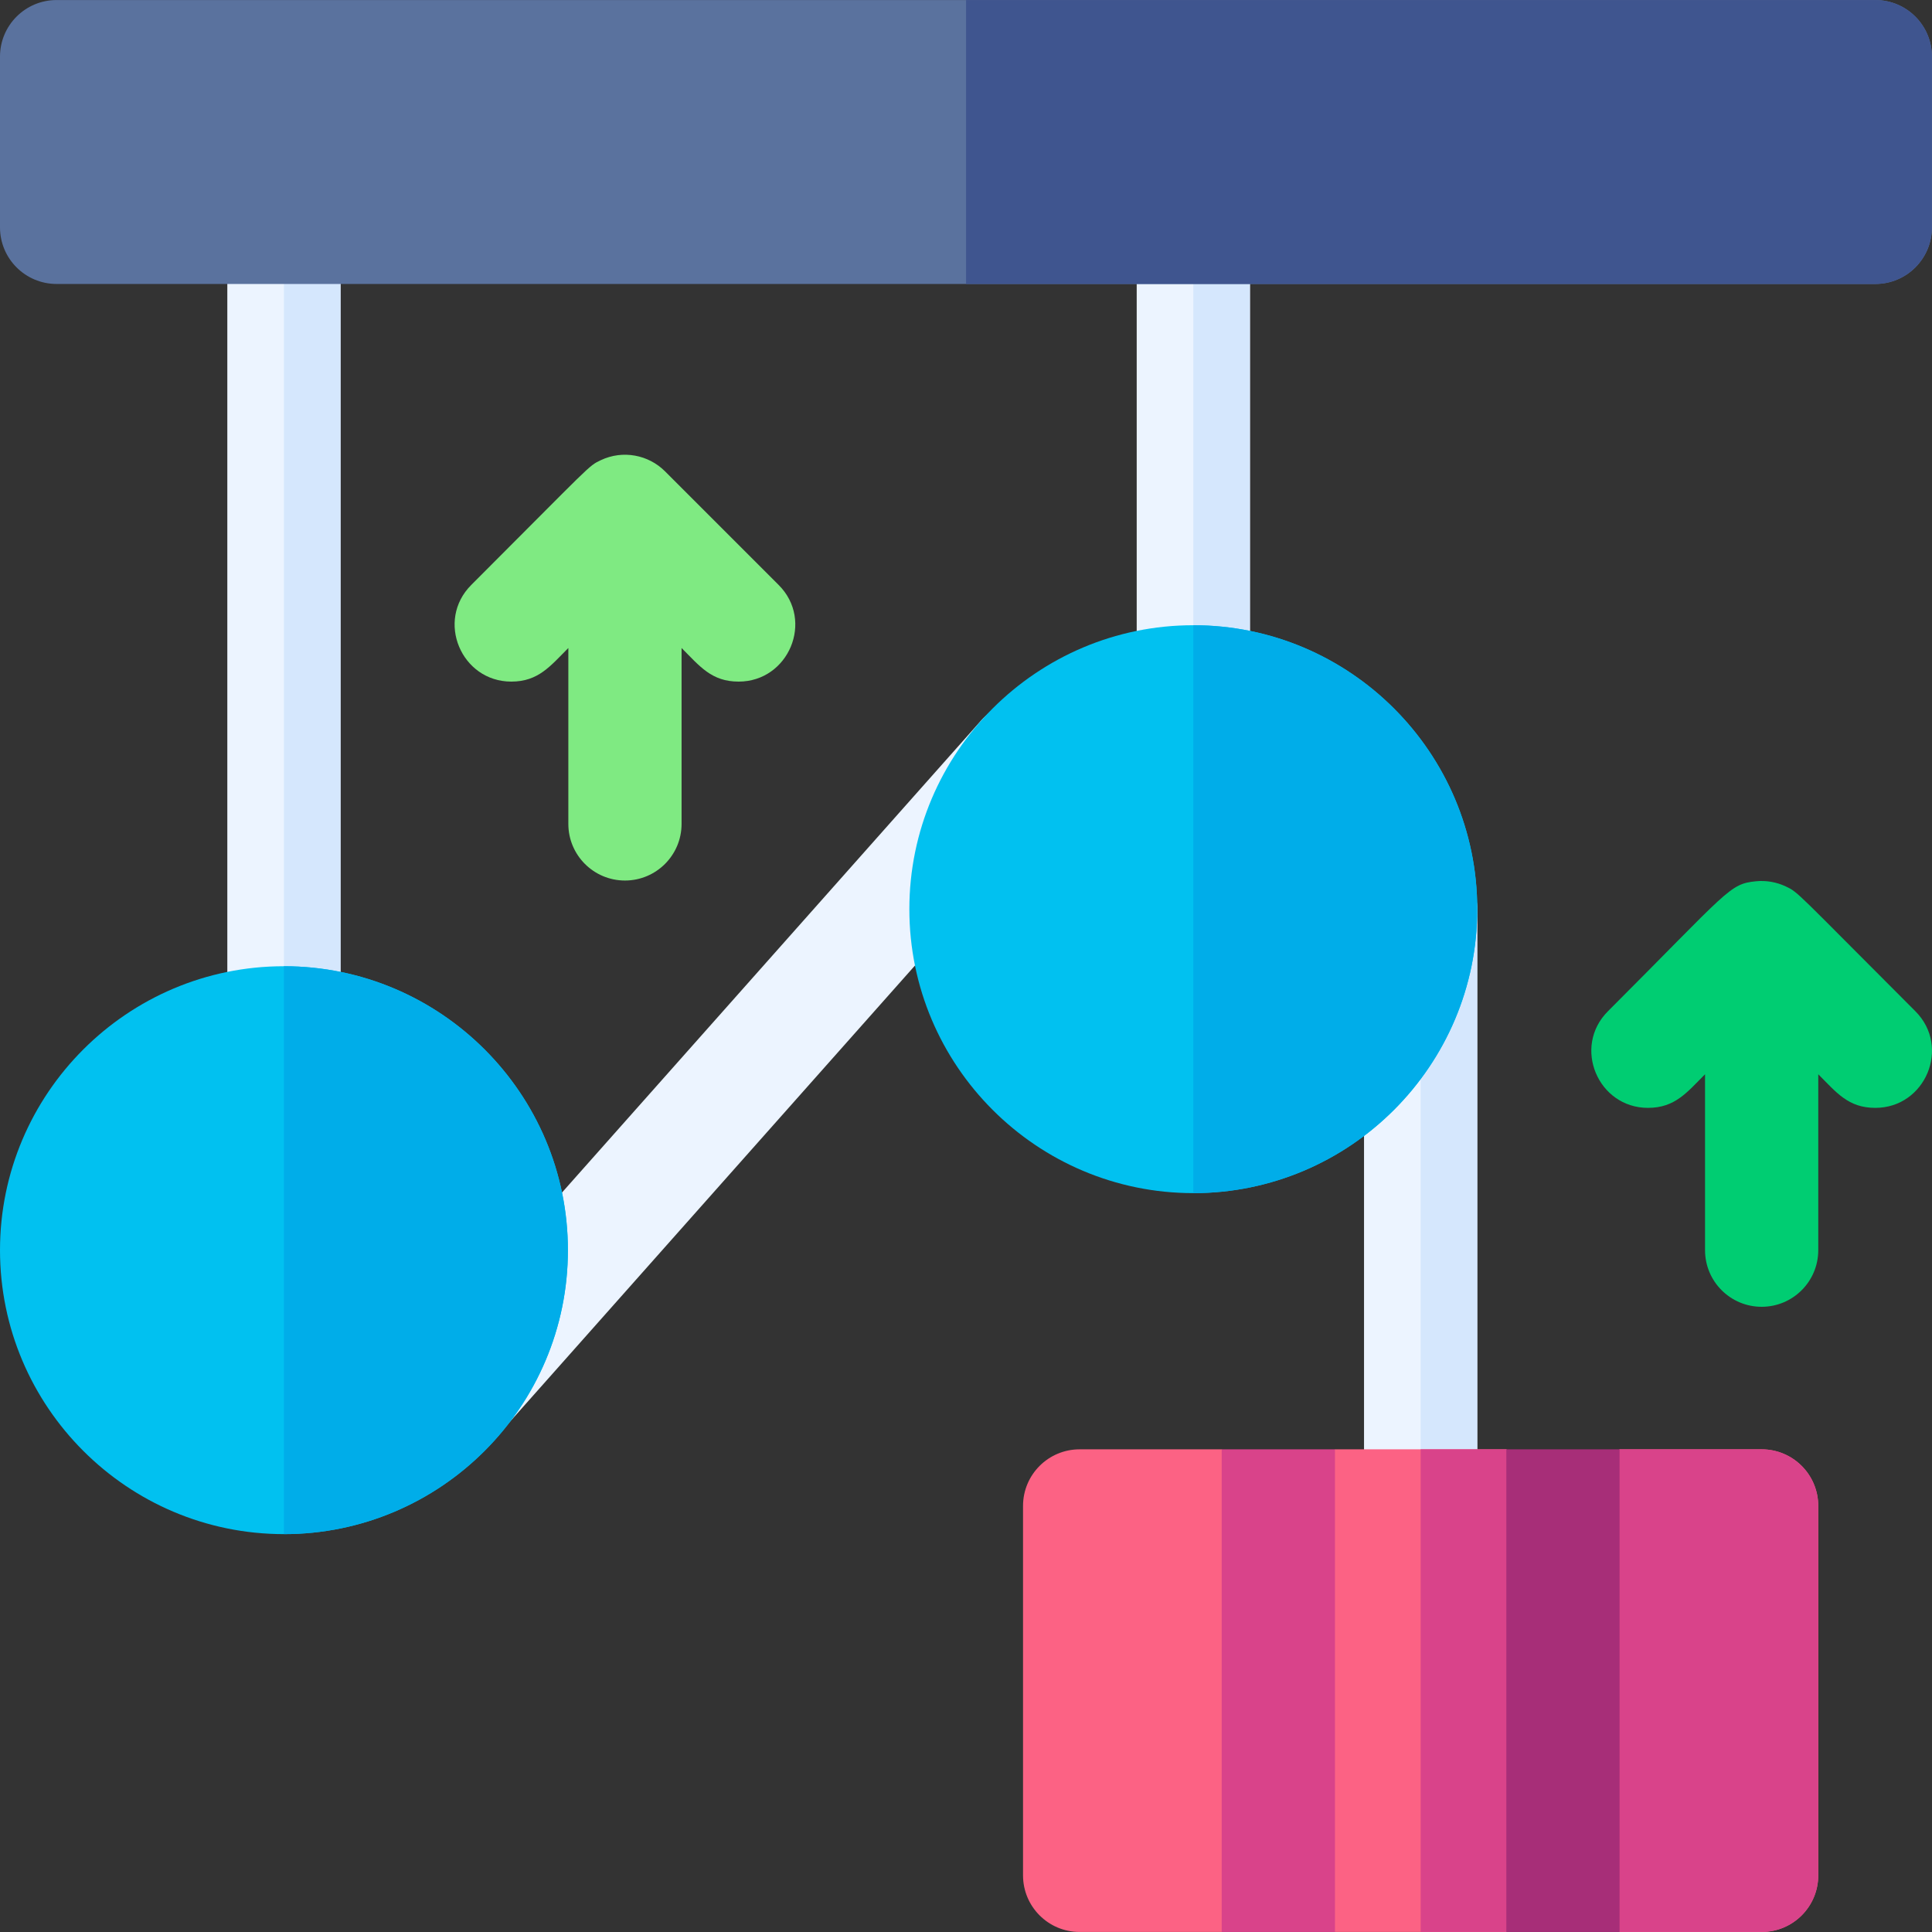 <svg id="Capa_1" enable-background="new 0 0 511.898 511.898" height="512" viewBox="0 0 511.898 511.898" width="512" xmlns="http://www.w3.org/2000/svg"><rect x="0" y="0" width="511.898" height="511.898" fill="#333333" stroke="none"/><g><path d="m391.41 240.889v158.12c0 8.28-6.72 15-15 15s-15-6.72-15-15v-158.12c0-8.28 6.72-15 15-15s15 6.72 15 15z" fill="#ecf4ff"/><path d="m391.41 240.889v158.12c0 8.28-6.72 15-15 15v-188.12c8.28 0 15 6.72 15 15z" fill="#d5e7fd"/><path d="m123.963 381.649c-12.771 0-19.86-15.217-11.211-24.959l147.196-165.784c5.501-6.194 14.981-6.758 21.176-1.258s6.758 14.981 1.258 21.176l-147.196 165.784c-2.964 3.338-7.084 5.041-11.223 5.041z" fill="#ecf4ff"/><path d="m331.18 52.659v180.7c0 8.29-6.72 15-15 15-8.29 0-15-6.71-15-15v-180.7c0-8.29 6.71-15 15-15 8.28 0 15 6.71 15 15z" fill="#ecf4ff"/><path d="m331.18 52.659v180.7c0 8.29-6.72 15-15 15v-210.7c8.28 0 15 6.71 15 15z" fill="#d5e7fd"/><path d="m391.41 240.889c0 41.49-33.75 75.24-75.23 75.24-41.49 0-75.24-33.75-75.24-75.24 0-41.48 33.75-75.23 75.24-75.23 41.48 0 75.23 33.75 75.23 75.23z" fill="#01c1f0"/><path d="m391.41 240.889c0 41.49-33.75 75.24-75.23 75.24v-150.47c41.48 0 75.23 33.75 75.23 75.23z" fill="#00ade9"/><path d="m90.23 60.189v263.52c0 8.29-6.71 15-15 15-8.28 0-15-6.71-15-15v-263.52c0-8.29 6.72-15 15-15 8.29 0 15 6.71 15 15z" fill="#ecf4ff"/><path d="m90.23 60.189v263.52c0 8.29-6.71 15-15 15v-293.52c8.29 0 15 6.71 15 15z" fill="#d5e7fd"/><path d="m150.47 331.239c0 41.49-33.75 75.24-75.24 75.24-41.48 0-75.23-33.75-75.23-75.24 0-41.48 33.75-75.23 75.23-75.23 41.49 0 75.24 33.75 75.24 75.23z" fill="#01c1f0"/><path d="m150.47 331.239c0 41.49-33.75 75.24-75.24 75.24v-150.47c41.49 0 75.24 33.75 75.24 75.23z" fill="#00ade9"/><path d="m481.76 399.009v97.88c0 8.29-6.71 15-15 15h-37.64l-15-11.88-15 11.88h-45.42l-15-12.9-15 12.9h-37.64c-8.29 0-15-6.71-15-15v-97.88c0-8.29 6.71-15 15-15h37.64l15 17.62 15-17.62h45.42l17.14 13.54 12.86-13.54h37.64c8.29 0 15 6.71 15 15z" fill="#fc6284"/><path d="m481.76 399.009v97.88c0 8.29-6.71 15-15 15h-37.64l-15-11.88-15 11.88h-22.71v-127.88h22.71l17.14 13.54 12.86-13.54h37.64c8.29 0 15 6.71 15 15z" fill="#d9438a"/><path d="m323.705 384.009h30v127.88h-30z" fill="#d9438a"/><path d="m399.116 384.009h30v127.88h-30z" fill="#a72e78"/><path d="m507.488 267.931c-31.848-31.847-30.93-31.465-34.346-33.072-2.401-1.131-5.151-1.632-7.86-1.364-7.145.705-7.106 2.3-39.242 34.437-9.477 9.476-2.637 25.606 10.606 25.606 7.212 0 10.386-4.173 15.117-8.904v46.61c0 8.284 6.716 15 15 15s15-6.716 15-15v-46.611c4.831 4.831 7.927 8.905 15.118 8.905 13.243 0 20.085-16.13 10.607-25.607z" fill="#00cd72"/><path d="m176.196 124.874c-4.365-4.365-11.161-5.717-17.014-2.944-3.332 1.572-2.304 1.045-34.319 33.059-9.477 9.477-2.637 25.607 10.606 25.607 7.209 0 10.382-4.169 15.118-8.905v46.611c0 8.284 6.716 15 15 15s15-6.716 15-15v-46.61c4.831 4.831 7.926 8.904 15.117 8.904 13.242 0 20.085-16.129 10.606-25.606z" fill="#7fea82"/><path d="m511.88 15.009v45.23c0 8.29-6.71 15-15 15h-481.88c-8.29 0-15-6.71-15-15v-45.23c0-8.29 6.71-15 15-15h481.88c8.29 0 15 6.71 15 15z" fill="#5a729e"/><path d="m511.88 15.009v45.23c0 8.29-6.71 15-15 15h-240.91v-75.23h240.91c8.29 0 15 6.71 15 15z" fill="#3f558f"/></g></svg>